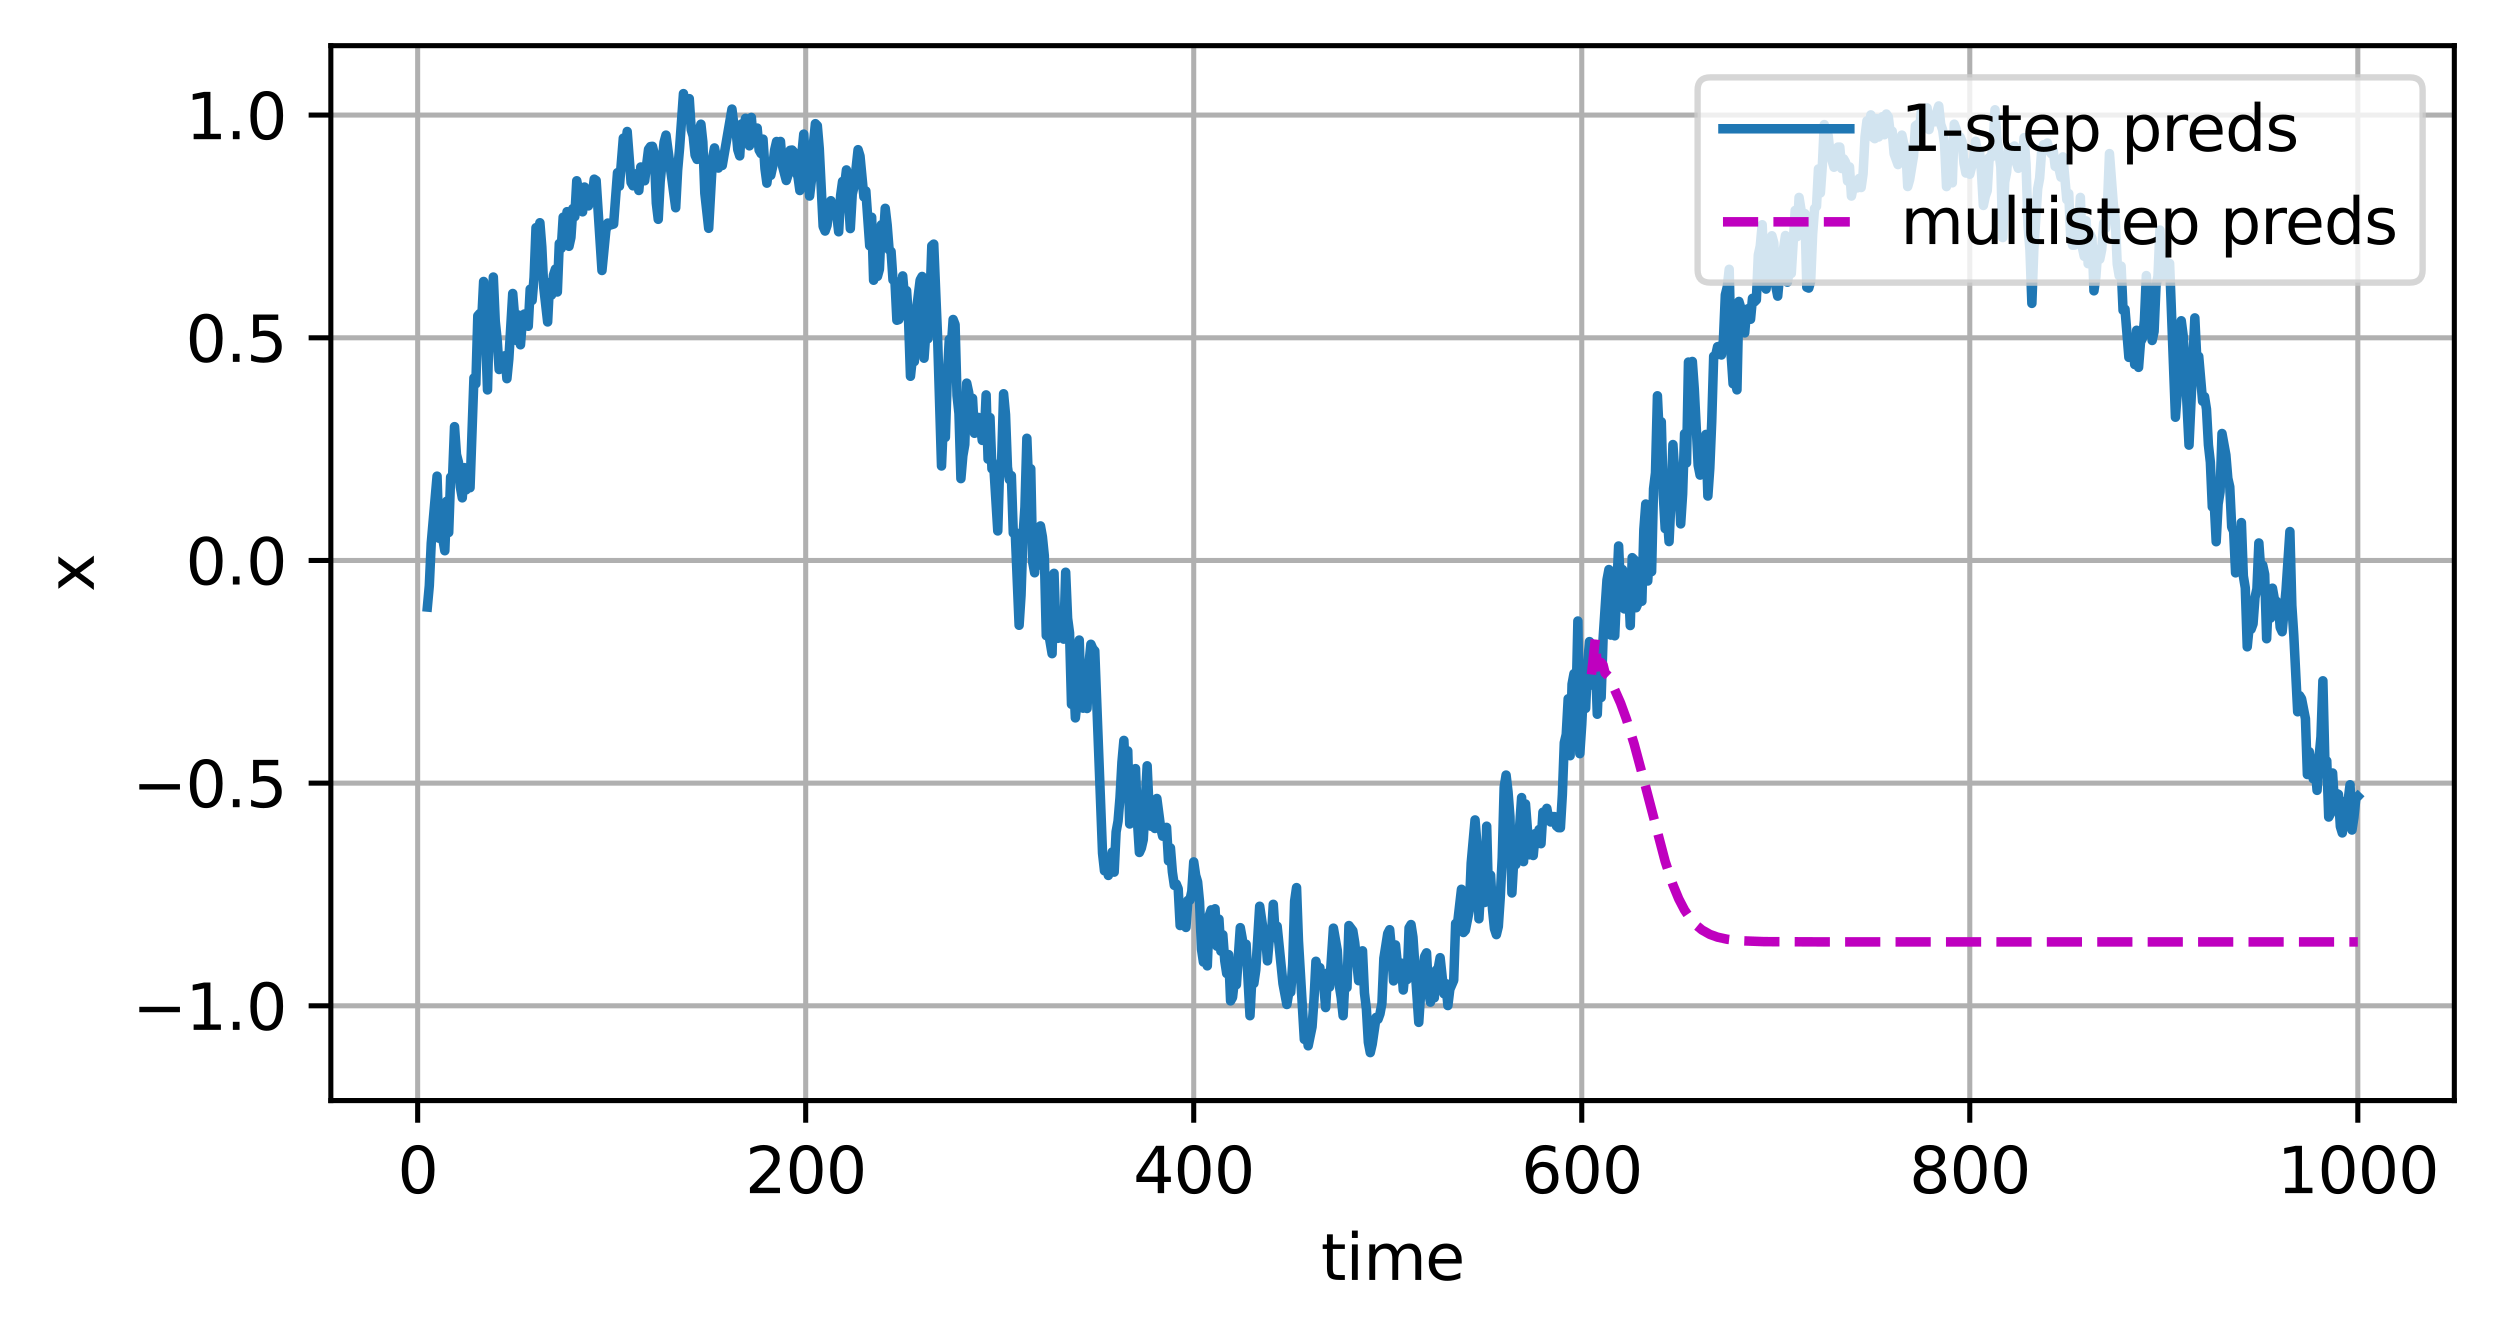 <?xml version="1.0" encoding="utf-8" standalone="no"?>
<!DOCTYPE svg PUBLIC "-//W3C//DTD SVG 1.1//EN"
  "http://www.w3.org/Graphics/SVG/1.1/DTD/svg11.dtd">
<svg height="211.076pt" version="1.1" viewBox="0 0 394.161 211.076" width="394.161pt" xmlns="http://www.w3.org/2000/svg" xmlns:xlink="http://www.w3.org/1999/xlink">
 <defs>
  <style type="text/css">*{stroke-linecap:butt;stroke-linejoin:round;}</style>
 </defs>
 <g id="figure_1">
  <g id="patch_1">
   <path d="M 0 211.076 
L 394.161 211.076 
L 394.161 0 
L 0 0 
z
" style="fill:#ffffff;"/>
  </g>
  <g id="axes_1">
   <g id="patch_2">
    <path d="M 52.161 173.52 
L 386.961 173.52 
L 386.961 7.2 
L 52.161 7.2 
z
" style="fill:#ffffff;"/>
   </g>
   <g id="matplotlib.axis_1">
    <g id="xtick_1">
     <g id="line2d_1">
      <path clip-path="url(#p8a874ba0aa)" d="M 65.85 173.52 
L 65.85 7.2 
" style="fill:none;stroke:#b0b0b0;stroke-linecap:square;stroke-width:0.8;"/>
     </g>
     <g id="line2d_2">
      <defs>
       <path d="M 0 0 
L 0 3.5 
" id="m113ed2f239" style="stroke:#000000;stroke-width:0.8;"/>
      </defs>
      <g>
       <use style="stroke:#000000;stroke-width:0.8;" x="65.85" xlink:href="#m113ed2f239" y="173.52"/>
      </g>
     </g>
     <g id="text_1">
      <!-- 0 -->
      <g transform="translate(62.668 188.118)scale(0.1 -0.1)">
       <defs>
        <path d="M 2034 4250 
Q 1547 4250 1301 3770 
Q 1056 3291 1056 2328 
Q 1056 1369 1301 889 
Q 1547 409 2034 409 
Q 2525 409 2770 889 
Q 3016 1369 3016 2328 
Q 3016 3291 2770 3770 
Q 2525 4250 2034 4250 
z
M 2034 4750 
Q 2819 4750 3233 4129 
Q 3647 3509 3647 2328 
Q 3647 1150 3233 529 
Q 2819 -91 2034 -91 
Q 1250 -91 836 529 
Q 422 1150 422 2328 
Q 422 3509 836 4129 
Q 1250 4750 2034 4750 
z
" id="DejaVuSans-30" transform="scale(0.016)"/>
       </defs>
       <use xlink:href="#DejaVuSans-30"/>
      </g>
     </g>
    </g>
    <g id="xtick_2">
     <g id="line2d_3">
      <path clip-path="url(#p8a874ba0aa)" d="M 127.028 173.52 
L 127.028 7.2 
" style="fill:none;stroke:#b0b0b0;stroke-linecap:square;stroke-width:0.8;"/>
     </g>
     <g id="line2d_4">
      <g>
       <use style="stroke:#000000;stroke-width:0.8;" x="127.028" xlink:href="#m113ed2f239" y="173.52"/>
      </g>
     </g>
     <g id="text_2">
      <!-- 200 -->
      <g transform="translate(117.485 188.118)scale(0.1 -0.1)">
       <defs>
        <path d="M 1228 531 
L 3431 531 
L 3431 0 
L 469 0 
L 469 531 
Q 828 903 1448 1529 
Q 2069 2156 2228 2338 
Q 2531 2678 2651 2914 
Q 2772 3150 2772 3378 
Q 2772 3750 2511 3984 
Q 2250 4219 1831 4219 
Q 1534 4219 1204 4116 
Q 875 4013 500 3803 
L 500 4441 
Q 881 4594 1212 4672 
Q 1544 4750 1819 4750 
Q 2544 4750 2975 4387 
Q 3406 4025 3406 3419 
Q 3406 3131 3298 2873 
Q 3191 2616 2906 2266 
Q 2828 2175 2409 1742 
Q 1991 1309 1228 531 
z
" id="DejaVuSans-32" transform="scale(0.016)"/>
       </defs>
       <use xlink:href="#DejaVuSans-32"/>
       <use x="63.623" xlink:href="#DejaVuSans-30"/>
       <use x="127.246" xlink:href="#DejaVuSans-30"/>
      </g>
     </g>
    </g>
    <g id="xtick_3">
     <g id="line2d_5">
      <path clip-path="url(#p8a874ba0aa)" d="M 188.207 173.52 
L 188.207 7.2 
" style="fill:none;stroke:#b0b0b0;stroke-linecap:square;stroke-width:0.8;"/>
     </g>
     <g id="line2d_6">
      <g>
       <use style="stroke:#000000;stroke-width:0.8;" x="188.207" xlink:href="#m113ed2f239" y="173.52"/>
      </g>
     </g>
     <g id="text_3">
      <!-- 400 -->
      <g transform="translate(178.663 188.118)scale(0.1 -0.1)">
       <defs>
        <path d="M 2419 4116 
L 825 1625 
L 2419 1625 
L 2419 4116 
z
M 2253 4666 
L 3047 4666 
L 3047 1625 
L 3713 1625 
L 3713 1100 
L 3047 1100 
L 3047 0 
L 2419 0 
L 2419 1100 
L 313 1100 
L 313 1709 
L 2253 4666 
z
" id="DejaVuSans-34" transform="scale(0.016)"/>
       </defs>
       <use xlink:href="#DejaVuSans-34"/>
       <use x="63.623" xlink:href="#DejaVuSans-30"/>
       <use x="127.246" xlink:href="#DejaVuSans-30"/>
      </g>
     </g>
    </g>
    <g id="xtick_4">
     <g id="line2d_7">
      <path clip-path="url(#p8a874ba0aa)" d="M 249.386 173.52 
L 249.386 7.2 
" style="fill:none;stroke:#b0b0b0;stroke-linecap:square;stroke-width:0.8;"/>
     </g>
     <g id="line2d_8">
      <g>
       <use style="stroke:#000000;stroke-width:0.8;" x="249.386" xlink:href="#m113ed2f239" y="173.52"/>
      </g>
     </g>
     <g id="text_4">
      <!-- 600 -->
      <g transform="translate(239.842 188.118)scale(0.1 -0.1)">
       <defs>
        <path d="M 2113 2584 
Q 1688 2584 1439 2293 
Q 1191 2003 1191 1497 
Q 1191 994 1439 701 
Q 1688 409 2113 409 
Q 2538 409 2786 701 
Q 3034 994 3034 1497 
Q 3034 2003 2786 2293 
Q 2538 2584 2113 2584 
z
M 3366 4563 
L 3366 3988 
Q 3128 4100 2886 4159 
Q 2644 4219 2406 4219 
Q 1781 4219 1451 3797 
Q 1122 3375 1075 2522 
Q 1259 2794 1537 2939 
Q 1816 3084 2150 3084 
Q 2853 3084 3261 2657 
Q 3669 2231 3669 1497 
Q 3669 778 3244 343 
Q 2819 -91 2113 -91 
Q 1303 -91 875 529 
Q 447 1150 447 2328 
Q 447 3434 972 4092 
Q 1497 4750 2381 4750 
Q 2619 4750 2861 4703 
Q 3103 4656 3366 4563 
z
" id="DejaVuSans-36" transform="scale(0.016)"/>
       </defs>
       <use xlink:href="#DejaVuSans-36"/>
       <use x="63.623" xlink:href="#DejaVuSans-30"/>
       <use x="127.246" xlink:href="#DejaVuSans-30"/>
      </g>
     </g>
    </g>
    <g id="xtick_5">
     <g id="line2d_9">
      <path clip-path="url(#p8a874ba0aa)" d="M 310.564 173.52 
L 310.564 7.2 
" style="fill:none;stroke:#b0b0b0;stroke-linecap:square;stroke-width:0.8;"/>
     </g>
     <g id="line2d_10">
      <g>
       <use style="stroke:#000000;stroke-width:0.8;" x="310.564" xlink:href="#m113ed2f239" y="173.52"/>
      </g>
     </g>
     <g id="text_5">
      <!-- 800 -->
      <g transform="translate(301.02 188.118)scale(0.1 -0.1)">
       <defs>
        <path d="M 2034 2216 
Q 1584 2216 1326 1975 
Q 1069 1734 1069 1313 
Q 1069 891 1326 650 
Q 1584 409 2034 409 
Q 2484 409 2743 651 
Q 3003 894 3003 1313 
Q 3003 1734 2745 1975 
Q 2488 2216 2034 2216 
z
M 1403 2484 
Q 997 2584 770 2862 
Q 544 3141 544 3541 
Q 544 4100 942 4425 
Q 1341 4750 2034 4750 
Q 2731 4750 3128 4425 
Q 3525 4100 3525 3541 
Q 3525 3141 3298 2862 
Q 3072 2584 2669 2484 
Q 3125 2378 3379 2068 
Q 3634 1759 3634 1313 
Q 3634 634 3220 271 
Q 2806 -91 2034 -91 
Q 1263 -91 848 271 
Q 434 634 434 1313 
Q 434 1759 690 2068 
Q 947 2378 1403 2484 
z
M 1172 3481 
Q 1172 3119 1398 2916 
Q 1625 2713 2034 2713 
Q 2441 2713 2670 2916 
Q 2900 3119 2900 3481 
Q 2900 3844 2670 4047 
Q 2441 4250 2034 4250 
Q 1625 4250 1398 4047 
Q 1172 3844 1172 3481 
z
" id="DejaVuSans-38" transform="scale(0.016)"/>
       </defs>
       <use xlink:href="#DejaVuSans-38"/>
       <use x="63.623" xlink:href="#DejaVuSans-30"/>
       <use x="127.246" xlink:href="#DejaVuSans-30"/>
      </g>
     </g>
    </g>
    <g id="xtick_6">
     <g id="line2d_11">
      <path clip-path="url(#p8a874ba0aa)" d="M 371.743 173.52 
L 371.743 7.2 
" style="fill:none;stroke:#b0b0b0;stroke-linecap:square;stroke-width:0.8;"/>
     </g>
     <g id="line2d_12">
      <g>
       <use style="stroke:#000000;stroke-width:0.8;" x="371.743" xlink:href="#m113ed2f239" y="173.52"/>
      </g>
     </g>
     <g id="text_6">
      <!-- 1000 -->
      <g transform="translate(359.018 188.118)scale(0.1 -0.1)">
       <defs>
        <path d="M 794 531 
L 1825 531 
L 1825 4091 
L 703 3866 
L 703 4441 
L 1819 4666 
L 2450 4666 
L 2450 531 
L 3481 531 
L 3481 0 
L 794 0 
L 794 531 
z
" id="DejaVuSans-31" transform="scale(0.016)"/>
       </defs>
       <use xlink:href="#DejaVuSans-31"/>
       <use x="63.623" xlink:href="#DejaVuSans-30"/>
       <use x="127.246" xlink:href="#DejaVuSans-30"/>
       <use x="190.869" xlink:href="#DejaVuSans-30"/>
      </g>
     </g>
    </g>
    <g id="text_7">
     <!-- time -->
     <g transform="translate(208.265 201.797)scale(0.1 -0.1)">
      <defs>
       <path d="M 1172 4494 
L 1172 3500 
L 2356 3500 
L 2356 3053 
L 1172 3053 
L 1172 1153 
Q 1172 725 1289 603 
Q 1406 481 1766 481 
L 2356 481 
L 2356 0 
L 1766 0 
Q 1100 0 847 248 
Q 594 497 594 1153 
L 594 3053 
L 172 3053 
L 172 3500 
L 594 3500 
L 594 4494 
L 1172 4494 
z
" id="DejaVuSans-74" transform="scale(0.016)"/>
       <path d="M 603 3500 
L 1178 3500 
L 1178 0 
L 603 0 
L 603 3500 
z
M 603 4863 
L 1178 4863 
L 1178 4134 
L 603 4134 
L 603 4863 
z
" id="DejaVuSans-69" transform="scale(0.016)"/>
       <path d="M 3328 2828 
Q 3544 3216 3844 3400 
Q 4144 3584 4550 3584 
Q 5097 3584 5394 3201 
Q 5691 2819 5691 2113 
L 5691 0 
L 5113 0 
L 5113 2094 
Q 5113 2597 4934 2840 
Q 4756 3084 4391 3084 
Q 3944 3084 3684 2787 
Q 3425 2491 3425 1978 
L 3425 0 
L 2847 0 
L 2847 2094 
Q 2847 2600 2669 2842 
Q 2491 3084 2119 3084 
Q 1678 3084 1418 2786 
Q 1159 2488 1159 1978 
L 1159 0 
L 581 0 
L 581 3500 
L 1159 3500 
L 1159 2956 
Q 1356 3278 1631 3431 
Q 1906 3584 2284 3584 
Q 2666 3584 2933 3390 
Q 3200 3197 3328 2828 
z
" id="DejaVuSans-6d" transform="scale(0.016)"/>
       <path d="M 3597 1894 
L 3597 1613 
L 953 1613 
Q 991 1019 1311 708 
Q 1631 397 2203 397 
Q 2534 397 2845 478 
Q 3156 559 3463 722 
L 3463 178 
Q 3153 47 2828 -22 
Q 2503 -91 2169 -91 
Q 1331 -91 842 396 
Q 353 884 353 1716 
Q 353 2575 817 3079 
Q 1281 3584 2069 3584 
Q 2775 3584 3186 3129 
Q 3597 2675 3597 1894 
z
M 3022 2063 
Q 3016 2534 2758 2815 
Q 2500 3097 2075 3097 
Q 1594 3097 1305 2825 
Q 1016 2553 972 2059 
L 3022 2063 
z
" id="DejaVuSans-65" transform="scale(0.016)"/>
      </defs>
      <use xlink:href="#DejaVuSans-74"/>
      <use x="39.209" xlink:href="#DejaVuSans-69"/>
      <use x="66.992" xlink:href="#DejaVuSans-6d"/>
      <use x="164.404" xlink:href="#DejaVuSans-65"/>
     </g>
    </g>
   </g>
   <g id="matplotlib.axis_2">
    <g id="ytick_1">
     <g id="line2d_13">
      <path clip-path="url(#p8a874ba0aa)" d="M 52.161 158.575 
L 386.961 158.575 
" style="fill:none;stroke:#b0b0b0;stroke-linecap:square;stroke-width:0.8;"/>
     </g>
     <g id="line2d_14">
      <defs>
       <path d="M 0 0 
L -3.5 0 
" id="m3e2c93aab2" style="stroke:#000000;stroke-width:0.8;"/>
      </defs>
      <g>
       <use style="stroke:#000000;stroke-width:0.8;" x="52.161" xlink:href="#m3e2c93aab2" y="158.575"/>
      </g>
     </g>
     <g id="text_8">
      <!-- −1.0 -->
      <g transform="translate(20.878 162.374)scale(0.1 -0.1)">
       <defs>
        <path d="M 678 2272 
L 4684 2272 
L 4684 1741 
L 678 1741 
L 678 2272 
z
" id="DejaVuSans-2212" transform="scale(0.016)"/>
        <path d="M 684 794 
L 1344 794 
L 1344 0 
L 684 0 
L 684 794 
z
" id="DejaVuSans-2e" transform="scale(0.016)"/>
       </defs>
       <use xlink:href="#DejaVuSans-2212"/>
       <use x="83.789" xlink:href="#DejaVuSans-31"/>
       <use x="147.412" xlink:href="#DejaVuSans-2e"/>
       <use x="179.199" xlink:href="#DejaVuSans-30"/>
      </g>
     </g>
    </g>
    <g id="ytick_2">
     <g id="line2d_15">
      <path clip-path="url(#p8a874ba0aa)" d="M 52.161 123.468 
L 386.961 123.468 
" style="fill:none;stroke:#b0b0b0;stroke-linecap:square;stroke-width:0.8;"/>
     </g>
     <g id="line2d_16">
      <g>
       <use style="stroke:#000000;stroke-width:0.8;" x="52.161" xlink:href="#m3e2c93aab2" y="123.468"/>
      </g>
     </g>
     <g id="text_9">
      <!-- −0.5 -->
      <g transform="translate(20.878 127.267)scale(0.1 -0.1)">
       <defs>
        <path d="M 691 4666 
L 3169 4666 
L 3169 4134 
L 1269 4134 
L 1269 2991 
Q 1406 3038 1543 3061 
Q 1681 3084 1819 3084 
Q 2600 3084 3056 2656 
Q 3513 2228 3513 1497 
Q 3513 744 3044 326 
Q 2575 -91 1722 -91 
Q 1428 -91 1123 -41 
Q 819 9 494 109 
L 494 744 
Q 775 591 1075 516 
Q 1375 441 1709 441 
Q 2250 441 2565 725 
Q 2881 1009 2881 1497 
Q 2881 1984 2565 2268 
Q 2250 2553 1709 2553 
Q 1456 2553 1204 2497 
Q 953 2441 691 2322 
L 691 4666 
z
" id="DejaVuSans-35" transform="scale(0.016)"/>
       </defs>
       <use xlink:href="#DejaVuSans-2212"/>
       <use x="83.789" xlink:href="#DejaVuSans-30"/>
       <use x="147.412" xlink:href="#DejaVuSans-2e"/>
       <use x="179.199" xlink:href="#DejaVuSans-35"/>
      </g>
     </g>
    </g>
    <g id="ytick_3">
     <g id="line2d_17">
      <path clip-path="url(#p8a874ba0aa)" d="M 52.161 88.361 
L 386.961 88.361 
" style="fill:none;stroke:#b0b0b0;stroke-linecap:square;stroke-width:0.8;"/>
     </g>
     <g id="line2d_18">
      <g>
       <use style="stroke:#000000;stroke-width:0.8;" x="52.161" xlink:href="#m3e2c93aab2" y="88.361"/>
      </g>
     </g>
     <g id="text_10">
      <!-- 0.0 -->
      <g transform="translate(29.258 92.16)scale(0.1 -0.1)">
       <use xlink:href="#DejaVuSans-30"/>
       <use x="63.623" xlink:href="#DejaVuSans-2e"/>
       <use x="95.41" xlink:href="#DejaVuSans-30"/>
      </g>
     </g>
    </g>
    <g id="ytick_4">
     <g id="line2d_19">
      <path clip-path="url(#p8a874ba0aa)" d="M 52.161 53.254 
L 386.961 53.254 
" style="fill:none;stroke:#b0b0b0;stroke-linecap:square;stroke-width:0.8;"/>
     </g>
     <g id="line2d_20">
      <g>
       <use style="stroke:#000000;stroke-width:0.8;" x="52.161" xlink:href="#m3e2c93aab2" y="53.254"/>
      </g>
     </g>
     <g id="text_11">
      <!-- 0.5 -->
      <g transform="translate(29.258 57.053)scale(0.1 -0.1)">
       <use xlink:href="#DejaVuSans-30"/>
       <use x="63.623" xlink:href="#DejaVuSans-2e"/>
       <use x="95.41" xlink:href="#DejaVuSans-35"/>
      </g>
     </g>
    </g>
    <g id="ytick_5">
     <g id="line2d_21">
      <path clip-path="url(#p8a874ba0aa)" d="M 52.161 18.146 
L 386.961 18.146 
" style="fill:none;stroke:#b0b0b0;stroke-linecap:square;stroke-width:0.8;"/>
     </g>
     <g id="line2d_22">
      <g>
       <use style="stroke:#000000;stroke-width:0.8;" x="52.161" xlink:href="#m3e2c93aab2" y="18.146"/>
      </g>
     </g>
     <g id="text_12">
      <!-- 1.0 -->
      <g transform="translate(29.258 21.946)scale(0.1 -0.1)">
       <use xlink:href="#DejaVuSans-31"/>
       <use x="63.623" xlink:href="#DejaVuSans-2e"/>
       <use x="95.41" xlink:href="#DejaVuSans-30"/>
      </g>
     </g>
    </g>
    <g id="text_13">
     <!-- x -->
     <g transform="translate(14.798 93.319)rotate(-90)scale(0.1 -0.1)">
      <defs>
       <path d="M 3513 3500 
L 2247 1797 
L 3578 0 
L 2900 0 
L 1881 1375 
L 863 0 
L 184 0 
L 1544 1831 
L 300 3500 
L 978 3500 
L 1906 2253 
L 2834 3500 
L 3513 3500 
z
" id="DejaVuSans-78" transform="scale(0.016)"/>
      </defs>
      <use xlink:href="#DejaVuSans-78"/>
     </g>
    </g>
   </g>
   <g id="line2d_23">
    <path clip-path="url(#p8a874ba0aa)" d="M 67.379 95.709 
L 67.685 92.361 
L 67.991 85.626 
L 68.909 75.073 
L 69.214 84.859 
L 69.52 83.965 
L 69.826 85.075 
L 70.132 86.831 
L 70.438 79.024 
L 70.744 83.959 
L 71.05 75.224 
L 71.356 75.113 
L 71.662 67.268 
L 71.968 71.656 
L 72.273 72.848 
L 72.579 76.778 
L 72.885 78.493 
L 73.191 73.726 
L 73.497 77.23 
L 73.803 76.088 
L 74.109 76.897 
L 74.721 59.586 
L 75.026 60.513 
L 75.332 49.789 
L 75.638 49.434 
L 75.944 50.492 
L 76.25 44.378 
L 76.862 61.476 
L 77.168 49.048 
L 77.474 54.371 
L 77.779 43.681 
L 78.085 50.656 
L 78.391 53.591 
L 78.697 58.259 
L 79.003 57.526 
L 79.309 57.822 
L 79.615 56.085 
L 79.921 59.703 
L 80.227 56.572 
L 80.838 46.273 
L 81.45 53.692 
L 81.756 49.674 
L 82.062 54.362 
L 82.368 50.414 
L 82.674 49.51 
L 82.98 50.989 
L 83.286 51.441 
L 83.591 45.59 
L 83.897 47.364 
L 84.203 43.742 
L 84.509 35.89 
L 84.815 36.704 
L 85.121 35.117 
L 85.427 38.948 
L 85.733 45.368 
L 86.344 50.76 
L 86.65 44.54 
L 86.956 46.521 
L 87.262 43.377 
L 87.568 42.422 
L 87.874 46.038 
L 88.18 38.393 
L 88.486 39.159 
L 88.792 34.238 
L 89.098 36.141 
L 89.403 33.374 
L 89.709 38.834 
L 90.015 37.443 
L 90.321 32.885 
L 90.627 34.153 
L 90.933 28.502 
L 91.851 33.399 
L 92.156 29.489 
L 92.462 32.405 
L 92.768 32.463 
L 93.074 29.942 
L 93.38 30.668 
L 93.686 28.248 
L 93.992 28.457 
L 94.909 42.647 
L 95.521 36.363 
L 95.827 35.171 
L 96.133 35.511 
L 96.745 35.325 
L 97.357 27.228 
L 97.663 29.345 
L 98.274 21.779 
L 98.58 23.38 
L 98.886 20.731 
L 99.498 28.77 
L 99.804 29.297 
L 100.11 28.095 
L 100.416 27.372 
L 100.721 30.031 
L 101.027 26.328 
L 101.333 26.432 
L 101.639 28.501 
L 102.251 23.541 
L 102.557 23.108 
L 102.863 23.07 
L 103.169 24.327 
L 103.475 32.027 
L 103.78 34.577 
L 104.086 28.639 
L 104.698 22.43 
L 105.004 21.304 
L 106.533 32.755 
L 106.839 26.87 
L 107.145 23.375 
L 107.757 14.76 
L 108.063 18.397 
L 108.369 16.324 
L 108.675 15.554 
L 108.981 20.436 
L 109.286 21.464 
L 109.592 24.474 
L 109.898 25.132 
L 110.204 20.601 
L 110.51 19.582 
L 110.816 22.417 
L 111.122 30.473 
L 111.734 35.996 
L 112.345 24.914 
L 112.651 23.325 
L 113.263 26.499 
L 113.569 25.89 
L 113.875 26.089 
L 115.404 17.2 
L 115.71 19.692 
L 116.016 20.21 
L 116.322 23.605 
L 116.628 24.578 
L 116.934 19.54 
L 117.24 19.97 
L 117.546 18.654 
L 117.851 19.347 
L 118.157 22.993 
L 118.463 18.515 
L 118.769 22.483 
L 119.075 22.116 
L 119.381 20.19 
L 119.687 23.664 
L 119.993 24.215 
L 120.299 21.937 
L 120.605 26.58 
L 120.91 28.877 
L 121.216 26.52 
L 121.522 27.644 
L 121.828 26.253 
L 122.134 23.642 
L 122.44 22.311 
L 122.746 23.275 
L 123.052 22.302 
L 123.358 26.115 
L 123.969 28.455 
L 124.275 27.475 
L 124.581 23.697 
L 124.887 23.655 
L 125.193 24.023 
L 125.499 27.101 
L 125.805 27.822 
L 126.111 30.039 
L 126.416 24.33 
L 126.722 21.147 
L 127.028 26.141 
L 127.334 26.011 
L 127.64 30.906 
L 127.946 28.286 
L 128.252 22.599 
L 128.558 19.5 
L 128.864 19.816 
L 129.17 23.41 
L 129.781 35.704 
L 130.087 36.426 
L 130.393 35.544 
L 130.699 33.023 
L 131.005 31.647 
L 131.311 32.841 
L 131.617 33.216 
L 131.923 33.865 
L 132.228 36.544 
L 132.534 30.82 
L 132.84 28.603 
L 133.146 29.369 
L 133.452 26.791 
L 134.064 36.039 
L 134.37 30.605 
L 134.676 29.299 
L 135.287 23.599 
L 135.593 24.606 
L 136.205 31.042 
L 136.511 30.11 
L 137.123 38.761 
L 137.429 34.248 
L 137.735 44.184 
L 138.04 39.902 
L 138.346 43.571 
L 138.652 42.454 
L 138.958 35.444 
L 139.264 37.706 
L 139.57 32.845 
L 139.876 35.474 
L 140.182 39.388 
L 140.488 39.646 
L 140.793 44.136 
L 141.099 44.305 
L 141.405 50.493 
L 141.711 50.385 
L 142.017 49.618 
L 142.323 43.503 
L 142.629 47.097 
L 142.935 45.816 
L 143.241 50.295 
L 143.547 59.326 
L 143.852 56.458 
L 144.158 57.009 
L 144.464 49.164 
L 145.076 44.154 
L 145.382 43.59 
L 145.688 56.477 
L 145.994 52.141 
L 146.3 53.417 
L 146.605 47.754 
L 146.911 38.751 
L 147.217 38.488 
L 147.829 53.282 
L 148.441 73.471 
L 148.747 66.325 
L 149.053 68.955 
L 149.358 59.376 
L 149.664 53.521 
L 149.97 54.835 
L 150.276 50.374 
L 150.582 51.172 
L 150.888 62.348 
L 151.194 65.204 
L 151.5 75.462 
L 151.806 71.862 
L 152.112 70.079 
L 152.417 60.407 
L 152.723 61.853 
L 153.029 64.359 
L 153.335 62.797 
L 153.641 68.314 
L 153.947 68.081 
L 154.253 65.812 
L 154.559 66.896 
L 154.865 69.433 
L 155.17 69.222 
L 155.476 62.262 
L 155.782 72.391 
L 156.088 65.835 
L 156.394 73.919 
L 156.7 73.783 
L 157.312 83.708 
L 157.618 73.445 
L 157.923 72.468 
L 158.229 62.082 
L 158.535 65.367 
L 158.841 73.656 
L 159.147 75.621 
L 159.453 74.986 
L 159.759 84.044 
L 160.065 83.924 
L 160.677 98.584 
L 160.982 93.839 
L 161.288 84.496 
L 161.594 79.966 
L 161.9 69.101 
L 162.206 77.273 
L 162.512 73.902 
L 162.818 88.623 
L 163.124 90.306 
L 163.43 84.113 
L 163.735 89.124 
L 164.041 82.917 
L 164.347 84.622 
L 164.653 87.636 
L 164.959 100.21 
L 165.265 99.416 
L 165.877 103.06 
L 166.183 90.394 
L 166.488 99.532 
L 166.794 100.645 
L 167.1 100.067 
L 167.406 96.459 
L 167.712 100.772 
L 168.018 90.222 
L 168.324 97.482 
L 168.63 99.783 
L 168.936 111.042 
L 169.242 106.74 
L 169.547 113.186 
L 169.853 110.199 
L 170.159 100.913 
L 170.465 110.917 
L 170.771 111.657 
L 171.077 110.696 
L 171.383 111.705 
L 171.689 104.645 
L 171.995 101.579 
L 172.3 102.286 
L 172.606 102.622 
L 173.83 134.526 
L 174.136 137.295 
L 174.442 135.558 
L 174.748 138.024 
L 175.359 134.333 
L 175.665 137.507 
L 175.971 131.155 
L 176.277 129.462 
L 176.583 125.745 
L 176.889 120.164 
L 177.195 116.735 
L 177.501 123.139 
L 177.807 118.39 
L 178.112 129.913 
L 178.418 121.89 
L 178.724 127.279 
L 179.03 121.187 
L 179.336 129.498 
L 179.642 134.404 
L 179.948 133.719 
L 180.254 132.384 
L 180.865 120.741 
L 181.171 127.591 
L 181.477 130.271 
L 181.783 130.073 
L 182.089 130.618 
L 182.395 125.893 
L 183.007 130.577 
L 183.313 131.838 
L 183.618 130.871 
L 183.924 130.448 
L 184.23 135.73 
L 184.536 133.684 
L 184.842 137.475 
L 185.148 139.592 
L 185.454 139.38 
L 185.76 140.138 
L 186.066 145.925 
L 186.372 145.716 
L 186.677 142.796 
L 186.983 146.223 
L 187.289 141.96 
L 187.595 141.943 
L 187.901 140.549 
L 188.207 135.89 
L 188.513 138.008 
L 188.819 139.032 
L 189.125 142.194 
L 189.43 149.641 
L 189.736 151.676 
L 190.042 148.603 
L 190.348 152.28 
L 190.654 144.35 
L 190.96 143.453 
L 191.266 148.784 
L 191.572 143.281 
L 191.878 149.184 
L 192.184 144.917 
L 192.489 149.962 
L 192.795 147.375 
L 193.101 151.488 
L 193.407 153.486 
L 193.713 150.508 
L 194.019 157.808 
L 194.325 157.262 
L 194.631 154.534 
L 194.937 155.255 
L 195.548 146.259 
L 195.854 147.975 
L 196.16 150.421 
L 196.466 148.871 
L 197.078 160.142 
L 197.384 154.1 
L 197.69 155.047 
L 197.995 152.926 
L 198.607 142.884 
L 199.219 147.063 
L 199.525 147.588 
L 199.831 151.493 
L 200.137 147.801 
L 200.443 147.934 
L 200.749 142.579 
L 201.054 147.279 
L 201.36 146.03 
L 202.278 155.081 
L 202.89 158.372 
L 203.196 156.476 
L 203.502 156.431 
L 203.807 152.03 
L 204.113 142.084 
L 204.419 139.943 
L 204.725 148.362 
L 205.643 163.875 
L 205.949 162.602 
L 206.255 164.885 
L 206.866 161.896 
L 207.172 157.548 
L 207.478 151.561 
L 207.784 153.096 
L 208.09 152.559 
L 208.396 155.11 
L 208.702 155.409 
L 209.008 158.856 
L 209.314 153.407 
L 209.619 155.628 
L 210.231 146.338 
L 210.843 149.856 
L 211.149 155.315 
L 211.455 157.287 
L 211.761 160.137 
L 212.067 154.213 
L 212.372 155.701 
L 212.678 145.927 
L 213.29 146.739 
L 213.596 148.639 
L 214.208 154.62 
L 214.514 151.662 
L 214.82 149.91 
L 215.125 156.549 
L 215.431 159.085 
L 215.737 164.328 
L 216.043 165.96 
L 216.349 164.631 
L 216.961 160.414 
L 217.267 160.697 
L 217.573 159.851 
L 217.879 158.191 
L 218.184 151.088 
L 218.796 147.175 
L 219.102 146.582 
L 219.408 149.929 
L 219.714 154.655 
L 220.02 148.985 
L 220.326 152.038 
L 220.632 153.244 
L 220.937 151.852 
L 221.243 156.089 
L 221.549 152.84 
L 221.855 154.444 
L 222.161 146.291 
L 222.467 145.771 
L 222.773 147.754 
L 223.69 161.191 
L 223.996 156.401 
L 224.608 150.82 
L 224.914 150.228 
L 225.22 156.131 
L 225.526 158.005 
L 225.832 156.569 
L 226.138 157.327 
L 226.444 152.954 
L 226.749 152.708 
L 227.055 150.992 
L 227.667 156.683 
L 227.973 155.089 
L 228.279 158.541 
L 228.585 155.987 
L 229.197 154.557 
L 229.502 145.598 
L 229.808 145.543 
L 230.42 140.208 
L 230.726 147.024 
L 231.032 146.688 
L 231.644 143.589 
L 231.95 136.09 
L 232.561 129.275 
L 232.867 133.133 
L 233.173 144.861 
L 233.479 139.65 
L 233.785 142.018 
L 234.091 142.288 
L 234.397 130.257 
L 234.703 141.843 
L 235.009 137.97 
L 235.314 143.358 
L 235.62 146.419 
L 235.926 147.358 
L 236.232 146.085 
L 236.538 141.497 
L 236.844 135.231 
L 237.15 124.108 
L 237.456 122.201 
L 237.762 124.819 
L 238.067 128.766 
L 238.373 140.792 
L 238.679 135.436 
L 238.985 136.325 
L 239.291 132.198 
L 239.597 130.193 
L 239.903 125.751 
L 240.209 135.85 
L 240.515 126.756 
L 241.126 134.771 
L 241.432 132.147 
L 241.738 134.882 
L 242.044 131.436 
L 242.35 133.026 
L 242.656 130.791 
L 242.962 133.021 
L 243.268 128.051 
L 243.574 128.858 
L 243.879 127.447 
L 244.185 129.189 
L 244.491 129.599 
L 244.797 128.751 
L 245.103 128.75 
L 245.409 130.239 
L 245.715 130.494 
L 246.021 130.506 
L 246.327 125.296 
L 246.632 117.096 
L 246.938 115.813 
L 247.244 110.174 
L 247.55 119.148 
L 247.856 107.861 
L 248.162 106.213 
L 248.468 111.628 
L 248.774 97.913 
L 249.08 118.827 
L 249.386 114.251 
L 249.691 107.976 
L 249.997 111.689 
L 250.303 104.819 
L 250.609 101.156 
L 250.915 108.014 
L 251.221 106.283 
L 251.527 103.638 
L 251.833 112.609 
L 252.139 104.951 
L 252.444 109.973 
L 252.75 100.664 
L 253.362 91.435 
L 253.668 89.799 
L 253.974 100.132 
L 254.28 97.977 
L 254.586 100.244 
L 255.197 86.084 
L 255.503 93.038 
L 255.809 89.79 
L 256.115 96.009 
L 256.421 93.284 
L 256.727 91.871 
L 257.033 98.626 
L 257.339 87.924 
L 257.645 88.227 
L 257.951 95.816 
L 258.256 95.122 
L 258.562 91.971 
L 258.868 94.793 
L 259.174 83.482 
L 259.48 79.465 
L 259.786 91.604 
L 260.092 86.632 
L 260.398 90.123 
L 260.704 77.071 
L 261.009 74.568 
L 261.315 62.402 
L 261.621 68.863 
L 261.927 66.498 
L 262.233 77.961 
L 262.539 83.344 
L 262.845 81.046 
L 263.151 85.388 
L 263.457 78.935 
L 263.762 70.092 
L 264.068 74.809 
L 264.68 76.101 
L 264.986 82.601 
L 265.292 77.894 
L 265.598 68.379 
L 265.904 72.988 
L 266.21 57.085 
L 266.516 60.017 
L 266.821 56.99 
L 267.127 61.295 
L 267.739 73.358 
L 268.045 74.906 
L 268.351 69.711 
L 268.657 71.404 
L 268.963 68.494 
L 269.269 78.204 
L 269.574 73.837 
L 269.88 66.447 
L 270.186 56.167 
L 270.492 56.06 
L 270.798 54.662 
L 271.104 54.599 
L 271.41 55.969 
L 271.716 53.646 
L 272.022 46.491 
L 272.327 45.25 
L 272.633 42.459 
L 272.939 56.008 
L 273.245 60.507 
L 273.551 60.076 
L 273.857 61.467 
L 274.163 47.526 
L 274.469 48.569 
L 274.775 50.999 
L 275.081 52.486 
L 275.386 48.781 
L 275.692 48.642 
L 275.998 50.337 
L 276.304 47.036 
L 276.61 47.592 
L 276.916 47.286 
L 277.222 40.201 
L 277.528 38.786 
L 277.834 35.431 
L 278.139 42.679 
L 278.445 45.579 
L 278.751 42.74 
L 279.057 42.177 
L 279.363 37.171 
L 279.669 38.286 
L 279.975 45.105 
L 280.281 46.691 
L 280.587 43.292 
L 281.504 37.133 
L 281.81 44.487 
L 282.116 42.732 
L 282.422 43.12 
L 283.034 33.18 
L 283.34 37.309 
L 283.646 31.127 
L 284.257 34.972 
L 284.563 33.675 
L 284.869 45.289 
L 285.175 45.422 
L 285.481 44.357 
L 285.787 36.984 
L 286.093 32.88 
L 286.399 32.539 
L 286.704 26.637 
L 287.01 30.423 
L 287.316 26.113 
L 287.622 19.645 
L 287.928 21.711 
L 288.234 21.332 
L 288.54 24.233 
L 289.152 26.367 
L 289.458 23.937 
L 289.763 23.193 
L 290.069 23.187 
L 290.375 26.57 
L 290.681 25.054 
L 290.987 25.601 
L 291.293 28.545 
L 291.599 26.309 
L 291.905 30.912 
L 292.211 29.401 
L 292.822 29.627 
L 293.128 28.138 
L 293.434 29.569 
L 293.74 27.412 
L 294.046 21.547 
L 294.352 19.048 
L 294.658 20.768 
L 294.964 18.116 
L 295.269 21.621 
L 295.575 21.865 
L 295.881 18.707 
L 296.187 21.602 
L 296.799 18.403 
L 297.105 21.244 
L 297.411 17.979 
L 297.717 18.42 
L 298.023 20.954 
L 298.328 20.673 
L 298.634 24.248 
L 299.246 25.947 
L 299.552 22.231 
L 299.858 21.301 
L 300.164 22.744 
L 300.47 23.378 
L 300.776 29.407 
L 301.081 28.334 
L 301.693 24.602 
L 301.999 19.843 
L 302.305 19.625 
L 302.611 20.779 
L 302.917 17.559 
L 303.223 19.369 
L 303.529 18.53 
L 303.834 17.012 
L 304.14 20.426 
L 304.446 18.667 
L 304.752 19.195 
L 305.058 19.203 
L 305.364 17.653 
L 305.67 16.704 
L 305.976 19.567 
L 306.282 20.479 
L 306.588 22.684 
L 306.893 29.418 
L 307.199 24.897 
L 307.505 24.86 
L 307.811 28.826 
L 308.117 19.577 
L 308.423 20.41 
L 308.729 22.094 
L 309.035 21.596 
L 309.341 22.308 
L 309.646 25.718 
L 309.952 27.283 
L 310.258 25.726 
L 310.564 27.472 
L 311.176 25.021 
L 311.482 22.266 
L 311.788 24.02 
L 312.094 23.733 
L 312.399 27.129 
L 312.705 32.391 
L 313.011 30.943 
L 313.317 30.066 
L 313.623 24.837 
L 313.929 24.812 
L 314.235 23.083 
L 314.541 17.311 
L 314.847 21.751 
L 315.458 26.357 
L 315.764 37.456 
L 316.07 28.711 
L 316.376 27.131 
L 316.682 23.343 
L 316.988 23.281 
L 317.294 23.963 
L 317.6 23.015 
L 317.906 25.661 
L 318.211 26.537 
L 318.517 26.25 
L 318.823 25.583 
L 319.129 21.7 
L 319.435 25.843 
L 319.741 35.529 
L 320.047 39.391 
L 320.353 47.833 
L 320.659 39.421 
L 321.27 29.751 
L 321.576 28.098 
L 321.882 23.999 
L 322.188 22.822 
L 322.494 23.01 
L 322.8 22.548 
L 323.106 23.775 
L 323.412 24.236 
L 323.718 23.674 
L 324.023 26.225 
L 324.329 26.34 
L 324.635 26.61 
L 324.941 27.926 
L 325.247 24.734 
L 325.859 31.473 
L 326.165 30.516 
L 326.471 37.264 
L 326.776 38.661 
L 327.082 38.648 
L 327.388 37.632 
L 327.694 36.026 
L 328 31.126 
L 328.306 38.989 
L 328.612 40.415 
L 328.918 34.812 
L 329.224 41.575 
L 329.53 36.919 
L 329.835 37.602 
L 330.141 45.852 
L 330.447 43.652 
L 330.753 39.324 
L 331.059 40.867 
L 331.365 39.349 
L 331.671 35.185 
L 331.977 35.997 
L 332.283 31.954 
L 332.588 24.219 
L 333.2 32.234 
L 333.506 34.712 
L 333.812 41.638 
L 334.118 43.469 
L 334.424 41.957 
L 334.73 48.925 
L 335.036 48.754 
L 335.647 56.344 
L 336.259 53.775 
L 336.565 57.472 
L 336.871 52.073 
L 337.177 57.919 
L 337.483 53.943 
L 337.789 53.34 
L 338.095 50.562 
L 338.4 43.449 
L 338.706 48.865 
L 339.012 48.966 
L 339.318 53.681 
L 339.624 52.269 
L 339.93 45.031 
L 340.236 43.528 
L 340.542 36.272 
L 340.848 43.625 
L 341.153 40.498 
L 341.765 42.011 
L 342.071 41.53 
L 342.989 65.781 
L 343.601 57.583 
L 343.906 50.572 
L 344.212 52.95 
L 344.518 57.908 
L 345.13 70.183 
L 346.048 50.12 
L 346.354 56.502 
L 346.66 56.186 
L 347.271 63.259 
L 347.577 62.543 
L 347.883 64.51 
L 348.189 70.152 
L 348.495 72.889 
L 348.801 79.918 
L 349.107 79.429 
L 349.413 85.412 
L 349.718 79.491 
L 350.024 77.543 
L 350.33 68.348 
L 350.942 71.732 
L 351.248 75.411 
L 351.554 76.761 
L 351.86 83.106 
L 352.166 83.767 
L 352.471 90.32 
L 352.777 85.587 
L 353.083 89.37 
L 353.389 82.395 
L 353.695 90.807 
L 354.001 92.687 
L 354.307 101.981 
L 354.613 98.854 
L 354.919 99.21 
L 355.225 98.365 
L 355.53 94.215 
L 355.836 92.84 
L 356.142 85.607 
L 356.448 90.048 
L 356.754 89.113 
L 357.06 90.56 
L 357.366 100.707 
L 357.672 93.574 
L 357.978 97.455 
L 358.283 92.735 
L 358.589 94.463 
L 359.201 95.111 
L 359.507 98.935 
L 359.813 99.6 
L 360.425 93.034 
L 361.036 83.807 
L 361.342 95.46 
L 361.648 100.164 
L 362.26 112.224 
L 362.566 109.68 
L 362.872 110.171 
L 363.484 113.302 
L 363.79 122.117 
L 364.095 118.528 
L 364.707 122.78 
L 365.013 120.864 
L 365.319 124.61 
L 365.625 119.43 
L 365.931 116.161 
L 366.237 107.34 
L 366.543 119.679 
L 366.848 119.964 
L 367.154 128.818 
L 367.46 128.231 
L 367.766 121.875 
L 368.072 126.905 
L 368.378 125.093 
L 368.684 125.234 
L 368.99 130.319 
L 369.296 131.323 
L 369.602 128.127 
L 369.907 126.259 
L 370.213 126.215 
L 370.519 123.729 
L 370.825 130.867 
L 371.131 128.856 
L 371.437 125.888 
L 371.743 125.568 
L 371.743 125.568 
" style="fill:none;stroke:#1f77b4;stroke-linecap:square;stroke-width:1.5;"/>
   </g>
   <g id="line2d_24">
    <path clip-path="url(#p8a874ba0aa)" d="M 250.915 106.346 
L 251.527 100.762 
L 251.833 105.152 
L 252.139 105.091 
L 252.444 104.467 
L 252.75 104.837 
L 253.056 106.092 
L 253.668 106.679 
L 255.503 110.839 
L 256.421 113.36 
L 257.645 117.299 
L 259.174 122.982 
L 262.539 135.818 
L 263.762 139.506 
L 264.68 141.728 
L 265.598 143.494 
L 266.516 144.853 
L 267.433 145.873 
L 268.351 146.624 
L 269.574 147.315 
L 270.798 147.758 
L 272.327 148.09 
L 274.469 148.325 
L 278.139 148.463 
L 287.622 148.506 
L 371.743 148.507 
L 371.743 148.507 
" style="fill:none;stroke:#bf00bf;stroke-dasharray:5.55,2.4;stroke-dashoffset:0;stroke-width:1.5;"/>
   </g>
   <g id="patch_3">
    <path d="M 52.161 173.52 
L 52.161 7.2 
" style="fill:none;stroke:#000000;stroke-linecap:square;stroke-linejoin:miter;stroke-width:0.8;"/>
   </g>
   <g id="patch_4">
    <path d="M 386.961 173.52 
L 386.961 7.2 
" style="fill:none;stroke:#000000;stroke-linecap:square;stroke-linejoin:miter;stroke-width:0.8;"/>
   </g>
   <g id="patch_5">
    <path d="M 52.161 173.52 
L 386.961 173.52 
" style="fill:none;stroke:#000000;stroke-linecap:square;stroke-linejoin:miter;stroke-width:0.8;"/>
   </g>
   <g id="patch_6">
    <path d="M 52.161 7.2 
L 386.961 7.2 
" style="fill:none;stroke:#000000;stroke-linecap:square;stroke-linejoin:miter;stroke-width:0.8;"/>
   </g>
   <g id="legend_1">
    <g id="patch_7">
     <path d="M 269.652 44.556 
L 379.961 44.556 
Q 381.961 44.556 381.961 42.556 
L 381.961 14.2 
Q 381.961 12.2 379.961 12.2 
L 269.652 12.2 
Q 267.652 12.2 267.652 14.2 
L 267.652 42.556 
Q 267.652 44.556 269.652 44.556 
z
" style="fill:#ffffff;opacity:0.8;stroke:#cccccc;stroke-linejoin:miter;"/>
    </g>
    <g id="line2d_25">
     <path d="M 271.652 20.298 
L 291.652 20.298 
" style="fill:none;stroke:#1f77b4;stroke-linecap:square;stroke-width:1.5;"/>
    </g>
    <g id="line2d_26"/>
    <g id="text_14">
     <!-- 1-step preds -->
     <g transform="translate(299.652 23.798)scale(0.1 -0.1)">
      <defs>
       <path d="M 313 2009 
L 1997 2009 
L 1997 1497 
L 313 1497 
L 313 2009 
z
" id="DejaVuSans-2d" transform="scale(0.016)"/>
       <path d="M 2834 3397 
L 2834 2853 
Q 2591 2978 2328 3040 
Q 2066 3103 1784 3103 
Q 1356 3103 1142 2972 
Q 928 2841 928 2578 
Q 928 2378 1081 2264 
Q 1234 2150 1697 2047 
L 1894 2003 
Q 2506 1872 2764 1633 
Q 3022 1394 3022 966 
Q 3022 478 2636 193 
Q 2250 -91 1575 -91 
Q 1294 -91 989 -36 
Q 684 19 347 128 
L 347 722 
Q 666 556 975 473 
Q 1284 391 1588 391 
Q 1994 391 2212 530 
Q 2431 669 2431 922 
Q 2431 1156 2273 1281 
Q 2116 1406 1581 1522 
L 1381 1569 
Q 847 1681 609 1914 
Q 372 2147 372 2553 
Q 372 3047 722 3315 
Q 1072 3584 1716 3584 
Q 2034 3584 2315 3537 
Q 2597 3491 2834 3397 
z
" id="DejaVuSans-73" transform="scale(0.016)"/>
       <path d="M 1159 525 
L 1159 -1331 
L 581 -1331 
L 581 3500 
L 1159 3500 
L 1159 2969 
Q 1341 3281 1617 3432 
Q 1894 3584 2278 3584 
Q 2916 3584 3314 3078 
Q 3713 2572 3713 1747 
Q 3713 922 3314 415 
Q 2916 -91 2278 -91 
Q 1894 -91 1617 61 
Q 1341 213 1159 525 
z
M 3116 1747 
Q 3116 2381 2855 2742 
Q 2594 3103 2138 3103 
Q 1681 3103 1420 2742 
Q 1159 2381 1159 1747 
Q 1159 1113 1420 752 
Q 1681 391 2138 391 
Q 2594 391 2855 752 
Q 3116 1113 3116 1747 
z
" id="DejaVuSans-70" transform="scale(0.016)"/>
       <path id="DejaVuSans-20" transform="scale(0.016)"/>
       <path d="M 2631 2963 
Q 2534 3019 2420 3045 
Q 2306 3072 2169 3072 
Q 1681 3072 1420 2755 
Q 1159 2438 1159 1844 
L 1159 0 
L 581 0 
L 581 3500 
L 1159 3500 
L 1159 2956 
Q 1341 3275 1631 3429 
Q 1922 3584 2338 3584 
Q 2397 3584 2469 3576 
Q 2541 3569 2628 3553 
L 2631 2963 
z
" id="DejaVuSans-72" transform="scale(0.016)"/>
       <path d="M 2906 2969 
L 2906 4863 
L 3481 4863 
L 3481 0 
L 2906 0 
L 2906 525 
Q 2725 213 2448 61 
Q 2172 -91 1784 -91 
Q 1150 -91 751 415 
Q 353 922 353 1747 
Q 353 2572 751 3078 
Q 1150 3584 1784 3584 
Q 2172 3584 2448 3432 
Q 2725 3281 2906 2969 
z
M 947 1747 
Q 947 1113 1208 752 
Q 1469 391 1925 391 
Q 2381 391 2643 752 
Q 2906 1113 2906 1747 
Q 2906 2381 2643 2742 
Q 2381 3103 1925 3103 
Q 1469 3103 1208 2742 
Q 947 2381 947 1747 
z
" id="DejaVuSans-64" transform="scale(0.016)"/>
      </defs>
      <use xlink:href="#DejaVuSans-31"/>
      <use x="63.623" xlink:href="#DejaVuSans-2d"/>
      <use x="99.707" xlink:href="#DejaVuSans-73"/>
      <use x="151.807" xlink:href="#DejaVuSans-74"/>
      <use x="191.016" xlink:href="#DejaVuSans-65"/>
      <use x="252.539" xlink:href="#DejaVuSans-70"/>
      <use x="316.016" xlink:href="#DejaVuSans-20"/>
      <use x="347.803" xlink:href="#DejaVuSans-70"/>
      <use x="411.279" xlink:href="#DejaVuSans-72"/>
      <use x="450.143" xlink:href="#DejaVuSans-65"/>
      <use x="511.666" xlink:href="#DejaVuSans-64"/>
      <use x="575.143" xlink:href="#DejaVuSans-73"/>
     </g>
    </g>
    <g id="line2d_27">
     <path d="M 271.652 34.977 
L 291.652 34.977 
" style="fill:none;stroke:#bf00bf;stroke-dasharray:5.55,2.4;stroke-dashoffset:0;stroke-width:1.5;"/>
    </g>
    <g id="line2d_28"/>
    <g id="text_15">
     <!-- multistep preds -->
     <g transform="translate(299.652 38.477)scale(0.1 -0.1)">
      <defs>
       <path d="M 544 1381 
L 544 3500 
L 1119 3500 
L 1119 1403 
Q 1119 906 1312 657 
Q 1506 409 1894 409 
Q 2359 409 2629 706 
Q 2900 1003 2900 1516 
L 2900 3500 
L 3475 3500 
L 3475 0 
L 2900 0 
L 2900 538 
Q 2691 219 2414 64 
Q 2138 -91 1772 -91 
Q 1169 -91 856 284 
Q 544 659 544 1381 
z
M 1991 3584 
L 1991 3584 
z
" id="DejaVuSans-75" transform="scale(0.016)"/>
       <path d="M 603 4863 
L 1178 4863 
L 1178 0 
L 603 0 
L 603 4863 
z
" id="DejaVuSans-6c" transform="scale(0.016)"/>
      </defs>
      <use xlink:href="#DejaVuSans-6d"/>
      <use x="97.412" xlink:href="#DejaVuSans-75"/>
      <use x="160.791" xlink:href="#DejaVuSans-6c"/>
      <use x="188.574" xlink:href="#DejaVuSans-74"/>
      <use x="227.783" xlink:href="#DejaVuSans-69"/>
      <use x="255.566" xlink:href="#DejaVuSans-73"/>
      <use x="307.666" xlink:href="#DejaVuSans-74"/>
      <use x="346.875" xlink:href="#DejaVuSans-65"/>
      <use x="408.398" xlink:href="#DejaVuSans-70"/>
      <use x="471.875" xlink:href="#DejaVuSans-20"/>
      <use x="503.662" xlink:href="#DejaVuSans-70"/>
      <use x="567.139" xlink:href="#DejaVuSans-72"/>
      <use x="606.002" xlink:href="#DejaVuSans-65"/>
      <use x="667.525" xlink:href="#DejaVuSans-64"/>
      <use x="731.002" xlink:href="#DejaVuSans-73"/>
     </g>
    </g>
   </g>
  </g>
 </g>
 <defs>
  <clipPath id="p8a874ba0aa">
   <rect height="166.32" width="334.8" x="52.161" y="7.2"/>
  </clipPath>
 </defs>
</svg>
